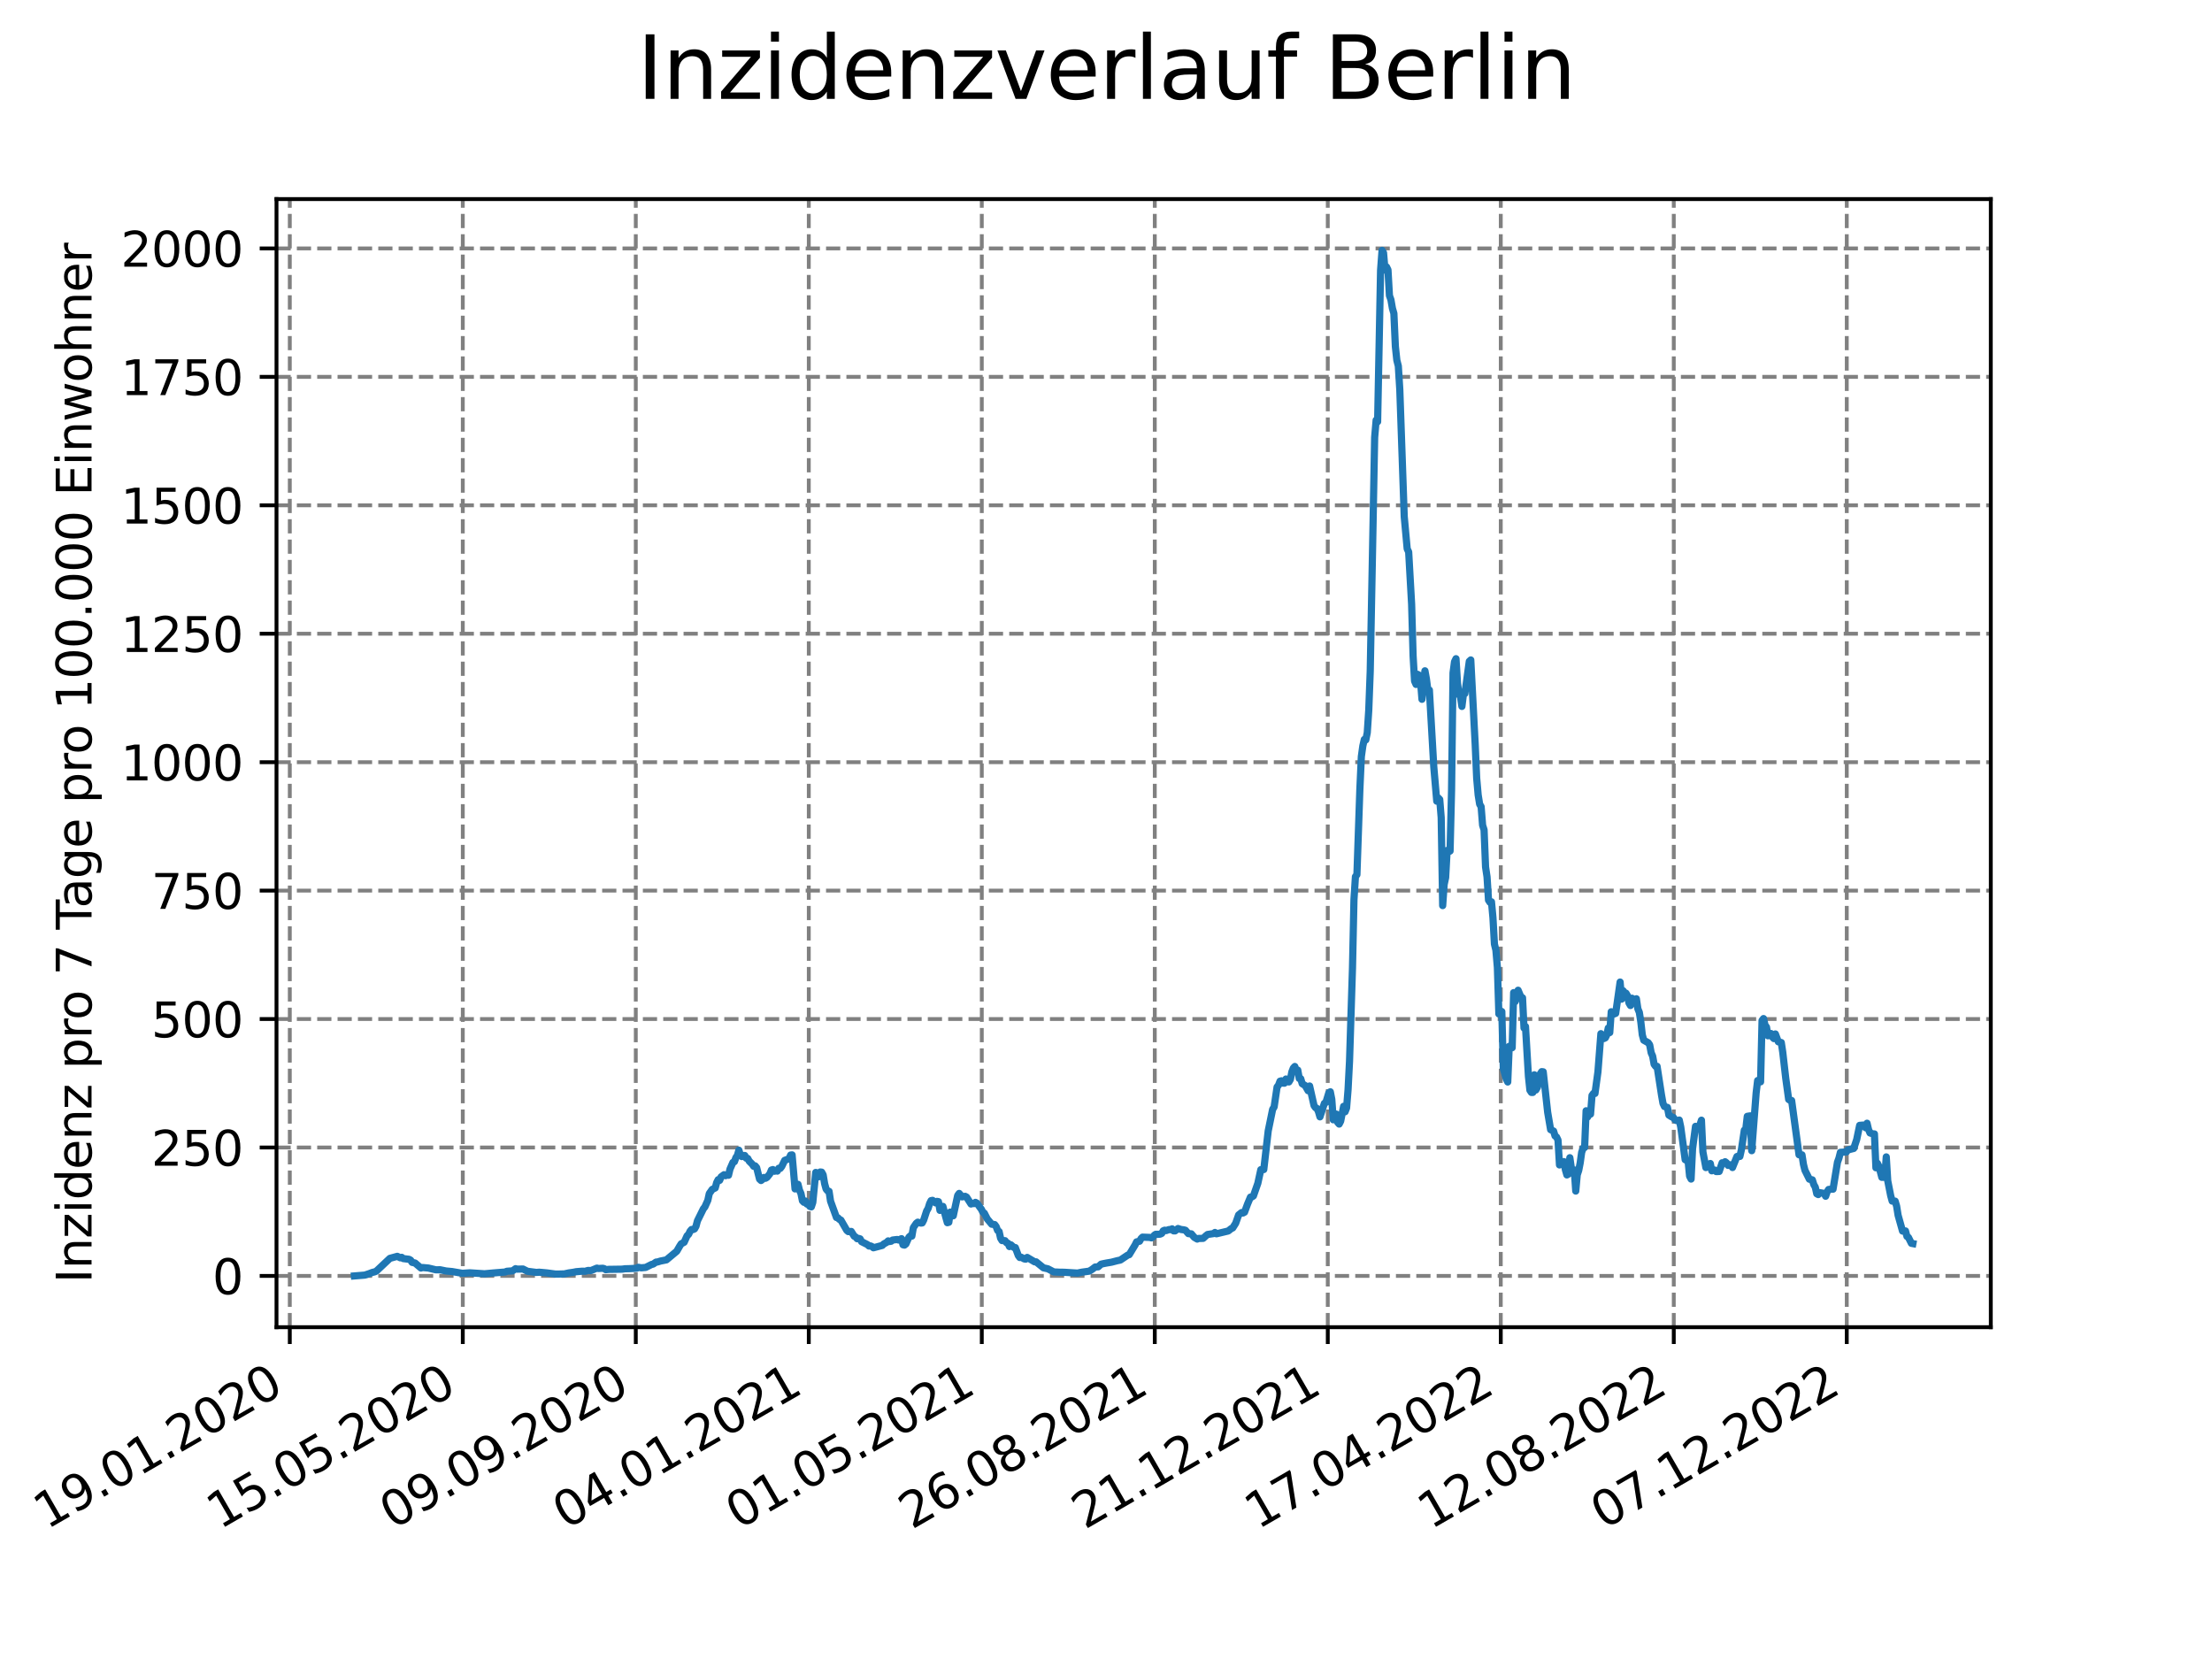 <?xml version="1.0" encoding="utf-8" standalone="no"?>
<!DOCTYPE svg PUBLIC "-//W3C//DTD SVG 1.1//EN"
  "http://www.w3.org/Graphics/SVG/1.1/DTD/svg11.dtd">
<svg xmlns:xlink="http://www.w3.org/1999/xlink" width="460.8pt" height="345.6pt" viewBox="0 0 460.8 345.6" xmlns="http://www.w3.org/2000/svg" version="1.1">
 <defs>
  <style type="text/css">*{stroke-linejoin: round; stroke-linecap: butt}</style>
 </defs>
 <g id="figure_1">
  <g id="patch_1">
   <path d="M 0 345.6 
L 460.8 345.6 
L 460.8 0 
L 0 0 
z
" style="fill: #ffffff"/>
  </g>
  <g id="axes_1">
   <g id="patch_2">
    <path d="M 57.6 276.48 
L 414.72 276.48 
L 414.72 41.472 
L 57.6 41.472 
z
" style="fill: #ffffff"/>
   </g>
   <g id="matplotlib.axis_1">
    <g id="xtick_1">
     <g id="line2d_1">
      <path d="M 60.37 276.48 
L 60.37 41.472 
" clip-path="url(#p7f31a49fbe)" style="fill: none; stroke-dasharray: 2.96,1.28; stroke-dashoffset: 0; stroke: #808080; stroke-width: 0.8"/>
     </g>
     <g id="line2d_2">
      <defs>
       <path id="m9bd305fd0f" d="M 0 0 
L 0 3.5 
" style="stroke: #000000; stroke-width: 0.8"/>
      </defs>
      <g>
       <use xlink:href="#m9bd305fd0f" x="60.37" y="276.48" style="stroke: #000000; stroke-width: 0.8"/>
      </g>
     </g>
     <g id="text_1">
      <!-- 19.01.2020 -->
      <g transform="translate(9.744 318.689) rotate(-30) scale(0.1 -0.1)">
       <defs>
        <path id="DejaVuSans-31" d="M 794 531 
L 1825 531 
L 1825 4091 
L 703 3866 
L 703 4441 
L 1819 4666 
L 2450 4666 
L 2450 531 
L 3481 531 
L 3481 0 
L 794 0 
L 794 531 
z
" transform="scale(0.016)"/>
        <path id="DejaVuSans-39" d="M 703 97 
L 703 672 
Q 941 559 1184 500 
Q 1428 441 1663 441 
Q 2288 441 2617 861 
Q 2947 1281 2994 2138 
Q 2813 1869 2534 1725 
Q 2256 1581 1919 1581 
Q 1219 1581 811 2004 
Q 403 2428 403 3163 
Q 403 3881 828 4315 
Q 1253 4750 1959 4750 
Q 2769 4750 3195 4129 
Q 3622 3509 3622 2328 
Q 3622 1225 3098 567 
Q 2575 -91 1691 -91 
Q 1453 -91 1209 -44 
Q 966 3 703 97 
z
M 1959 2075 
Q 2384 2075 2632 2365 
Q 2881 2656 2881 3163 
Q 2881 3666 2632 3958 
Q 2384 4250 1959 4250 
Q 1534 4250 1286 3958 
Q 1038 3666 1038 3163 
Q 1038 2656 1286 2365 
Q 1534 2075 1959 2075 
z
" transform="scale(0.016)"/>
        <path id="DejaVuSans-2e" d="M 684 794 
L 1344 794 
L 1344 0 
L 684 0 
L 684 794 
z
" transform="scale(0.016)"/>
        <path id="DejaVuSans-30" d="M 2034 4250 
Q 1547 4250 1301 3770 
Q 1056 3291 1056 2328 
Q 1056 1369 1301 889 
Q 1547 409 2034 409 
Q 2525 409 2770 889 
Q 3016 1369 3016 2328 
Q 3016 3291 2770 3770 
Q 2525 4250 2034 4250 
z
M 2034 4750 
Q 2819 4750 3233 4129 
Q 3647 3509 3647 2328 
Q 3647 1150 3233 529 
Q 2819 -91 2034 -91 
Q 1250 -91 836 529 
Q 422 1150 422 2328 
Q 422 3509 836 4129 
Q 1250 4750 2034 4750 
z
" transform="scale(0.016)"/>
        <path id="DejaVuSans-32" d="M 1228 531 
L 3431 531 
L 3431 0 
L 469 0 
L 469 531 
Q 828 903 1448 1529 
Q 2069 2156 2228 2338 
Q 2531 2678 2651 2914 
Q 2772 3150 2772 3378 
Q 2772 3750 2511 3984 
Q 2250 4219 1831 4219 
Q 1534 4219 1204 4116 
Q 875 4013 500 3803 
L 500 4441 
Q 881 4594 1212 4672 
Q 1544 4750 1819 4750 
Q 2544 4750 2975 4387 
Q 3406 4025 3406 3419 
Q 3406 3131 3298 2873 
Q 3191 2616 2906 2266 
Q 2828 2175 2409 1742 
Q 1991 1309 1228 531 
z
" transform="scale(0.016)"/>
       </defs>
       <use xlink:href="#DejaVuSans-31"/>
       <use xlink:href="#DejaVuSans-39" x="63.623"/>
       <use xlink:href="#DejaVuSans-2e" x="127.246"/>
       <use xlink:href="#DejaVuSans-30" x="159.033"/>
       <use xlink:href="#DejaVuSans-31" x="222.656"/>
       <use xlink:href="#DejaVuSans-2e" x="286.279"/>
       <use xlink:href="#DejaVuSans-32" x="318.066"/>
       <use xlink:href="#DejaVuSans-30" x="381.689"/>
       <use xlink:href="#DejaVuSans-32" x="445.312"/>
       <use xlink:href="#DejaVuSans-30" x="508.936"/>
      </g>
     </g>
    </g>
    <g id="xtick_2">
     <g id="line2d_3">
      <path d="M 96.408 276.48 
L 96.408 41.472 
" clip-path="url(#p7f31a49fbe)" style="fill: none; stroke-dasharray: 2.96,1.28; stroke-dashoffset: 0; stroke: #808080; stroke-width: 0.8"/>
     </g>
     <g id="line2d_4">
      <g>
       <use xlink:href="#m9bd305fd0f" x="96.408" y="276.48" style="stroke: #000000; stroke-width: 0.8"/>
      </g>
     </g>
     <g id="text_2">
      <!-- 15.05.2020 -->
      <g transform="translate(45.783 318.689) rotate(-30) scale(0.1 -0.1)">
       <defs>
        <path id="DejaVuSans-35" d="M 691 4666 
L 3169 4666 
L 3169 4134 
L 1269 4134 
L 1269 2991 
Q 1406 3038 1543 3061 
Q 1681 3084 1819 3084 
Q 2600 3084 3056 2656 
Q 3513 2228 3513 1497 
Q 3513 744 3044 326 
Q 2575 -91 1722 -91 
Q 1428 -91 1123 -41 
Q 819 9 494 109 
L 494 744 
Q 775 591 1075 516 
Q 1375 441 1709 441 
Q 2250 441 2565 725 
Q 2881 1009 2881 1497 
Q 2881 1984 2565 2268 
Q 2250 2553 1709 2553 
Q 1456 2553 1204 2497 
Q 953 2441 691 2322 
L 691 4666 
z
" transform="scale(0.016)"/>
       </defs>
       <use xlink:href="#DejaVuSans-31"/>
       <use xlink:href="#DejaVuSans-35" x="63.623"/>
       <use xlink:href="#DejaVuSans-2e" x="127.246"/>
       <use xlink:href="#DejaVuSans-30" x="159.033"/>
       <use xlink:href="#DejaVuSans-35" x="222.656"/>
       <use xlink:href="#DejaVuSans-2e" x="286.279"/>
       <use xlink:href="#DejaVuSans-32" x="318.066"/>
       <use xlink:href="#DejaVuSans-30" x="381.689"/>
       <use xlink:href="#DejaVuSans-32" x="445.312"/>
       <use xlink:href="#DejaVuSans-30" x="508.936"/>
      </g>
     </g>
    </g>
    <g id="xtick_3">
     <g id="line2d_5">
      <path d="M 132.447 276.48 
L 132.447 41.472 
" clip-path="url(#p7f31a49fbe)" style="fill: none; stroke-dasharray: 2.96,1.28; stroke-dashoffset: 0; stroke: #808080; stroke-width: 0.8"/>
     </g>
     <g id="line2d_6">
      <g>
       <use xlink:href="#m9bd305fd0f" x="132.447" y="276.48" style="stroke: #000000; stroke-width: 0.8"/>
      </g>
     </g>
     <g id="text_3">
      <!-- 09.09.2020 -->
      <g transform="translate(81.821 318.689) rotate(-30) scale(0.1 -0.1)">
       <use xlink:href="#DejaVuSans-30"/>
       <use xlink:href="#DejaVuSans-39" x="63.623"/>
       <use xlink:href="#DejaVuSans-2e" x="127.246"/>
       <use xlink:href="#DejaVuSans-30" x="159.033"/>
       <use xlink:href="#DejaVuSans-39" x="222.656"/>
       <use xlink:href="#DejaVuSans-2e" x="286.279"/>
       <use xlink:href="#DejaVuSans-32" x="318.066"/>
       <use xlink:href="#DejaVuSans-30" x="381.689"/>
       <use xlink:href="#DejaVuSans-32" x="445.312"/>
       <use xlink:href="#DejaVuSans-30" x="508.936"/>
      </g>
     </g>
    </g>
    <g id="xtick_4">
     <g id="line2d_7">
      <path d="M 168.485 276.48 
L 168.485 41.472 
" clip-path="url(#p7f31a49fbe)" style="fill: none; stroke-dasharray: 2.96,1.28; stroke-dashoffset: 0; stroke: #808080; stroke-width: 0.8"/>
     </g>
     <g id="line2d_8">
      <g>
       <use xlink:href="#m9bd305fd0f" x="168.485" y="276.48" style="stroke: #000000; stroke-width: 0.8"/>
      </g>
     </g>
     <g id="text_4">
      <!-- 04.01.2021 -->
      <g transform="translate(117.86 318.689) rotate(-30) scale(0.1 -0.1)">
       <defs>
        <path id="DejaVuSans-34" d="M 2419 4116 
L 825 1625 
L 2419 1625 
L 2419 4116 
z
M 2253 4666 
L 3047 4666 
L 3047 1625 
L 3713 1625 
L 3713 1100 
L 3047 1100 
L 3047 0 
L 2419 0 
L 2419 1100 
L 313 1100 
L 313 1709 
L 2253 4666 
z
" transform="scale(0.016)"/>
       </defs>
       <use xlink:href="#DejaVuSans-30"/>
       <use xlink:href="#DejaVuSans-34" x="63.623"/>
       <use xlink:href="#DejaVuSans-2e" x="127.246"/>
       <use xlink:href="#DejaVuSans-30" x="159.033"/>
       <use xlink:href="#DejaVuSans-31" x="222.656"/>
       <use xlink:href="#DejaVuSans-2e" x="286.279"/>
       <use xlink:href="#DejaVuSans-32" x="318.066"/>
       <use xlink:href="#DejaVuSans-30" x="381.689"/>
       <use xlink:href="#DejaVuSans-32" x="445.312"/>
       <use xlink:href="#DejaVuSans-31" x="508.936"/>
      </g>
     </g>
    </g>
    <g id="xtick_5">
     <g id="line2d_9">
      <path d="M 204.524 276.48 
L 204.524 41.472 
" clip-path="url(#p7f31a49fbe)" style="fill: none; stroke-dasharray: 2.96,1.28; stroke-dashoffset: 0; stroke: #808080; stroke-width: 0.8"/>
     </g>
     <g id="line2d_10">
      <g>
       <use xlink:href="#m9bd305fd0f" x="204.524" y="276.48" style="stroke: #000000; stroke-width: 0.8"/>
      </g>
     </g>
     <g id="text_5">
      <!-- 01.05.2021 -->
      <g transform="translate(153.898 318.689) rotate(-30) scale(0.1 -0.1)">
       <use xlink:href="#DejaVuSans-30"/>
       <use xlink:href="#DejaVuSans-31" x="63.623"/>
       <use xlink:href="#DejaVuSans-2e" x="127.246"/>
       <use xlink:href="#DejaVuSans-30" x="159.033"/>
       <use xlink:href="#DejaVuSans-35" x="222.656"/>
       <use xlink:href="#DejaVuSans-2e" x="286.279"/>
       <use xlink:href="#DejaVuSans-32" x="318.066"/>
       <use xlink:href="#DejaVuSans-30" x="381.689"/>
       <use xlink:href="#DejaVuSans-32" x="445.312"/>
       <use xlink:href="#DejaVuSans-31" x="508.936"/>
      </g>
     </g>
    </g>
    <g id="xtick_6">
     <g id="line2d_11">
      <path d="M 240.562 276.48 
L 240.562 41.472 
" clip-path="url(#p7f31a49fbe)" style="fill: none; stroke-dasharray: 2.96,1.28; stroke-dashoffset: 0; stroke: #808080; stroke-width: 0.8"/>
     </g>
     <g id="line2d_12">
      <g>
       <use xlink:href="#m9bd305fd0f" x="240.562" y="276.48" style="stroke: #000000; stroke-width: 0.8"/>
      </g>
     </g>
     <g id="text_6">
      <!-- 26.08.2021 -->
      <g transform="translate(189.937 318.689) rotate(-30) scale(0.1 -0.1)">
       <defs>
        <path id="DejaVuSans-36" d="M 2113 2584 
Q 1688 2584 1439 2293 
Q 1191 2003 1191 1497 
Q 1191 994 1439 701 
Q 1688 409 2113 409 
Q 2538 409 2786 701 
Q 3034 994 3034 1497 
Q 3034 2003 2786 2293 
Q 2538 2584 2113 2584 
z
M 3366 4563 
L 3366 3988 
Q 3128 4100 2886 4159 
Q 2644 4219 2406 4219 
Q 1781 4219 1451 3797 
Q 1122 3375 1075 2522 
Q 1259 2794 1537 2939 
Q 1816 3084 2150 3084 
Q 2853 3084 3261 2657 
Q 3669 2231 3669 1497 
Q 3669 778 3244 343 
Q 2819 -91 2113 -91 
Q 1303 -91 875 529 
Q 447 1150 447 2328 
Q 447 3434 972 4092 
Q 1497 4750 2381 4750 
Q 2619 4750 2861 4703 
Q 3103 4656 3366 4563 
z
" transform="scale(0.016)"/>
        <path id="DejaVuSans-38" d="M 2034 2216 
Q 1584 2216 1326 1975 
Q 1069 1734 1069 1313 
Q 1069 891 1326 650 
Q 1584 409 2034 409 
Q 2484 409 2743 651 
Q 3003 894 3003 1313 
Q 3003 1734 2745 1975 
Q 2488 2216 2034 2216 
z
M 1403 2484 
Q 997 2584 770 2862 
Q 544 3141 544 3541 
Q 544 4100 942 4425 
Q 1341 4750 2034 4750 
Q 2731 4750 3128 4425 
Q 3525 4100 3525 3541 
Q 3525 3141 3298 2862 
Q 3072 2584 2669 2484 
Q 3125 2378 3379 2068 
Q 3634 1759 3634 1313 
Q 3634 634 3220 271 
Q 2806 -91 2034 -91 
Q 1263 -91 848 271 
Q 434 634 434 1313 
Q 434 1759 690 2068 
Q 947 2378 1403 2484 
z
M 1172 3481 
Q 1172 3119 1398 2916 
Q 1625 2713 2034 2713 
Q 2441 2713 2670 2916 
Q 2900 3119 2900 3481 
Q 2900 3844 2670 4047 
Q 2441 4250 2034 4250 
Q 1625 4250 1398 4047 
Q 1172 3844 1172 3481 
z
" transform="scale(0.016)"/>
       </defs>
       <use xlink:href="#DejaVuSans-32"/>
       <use xlink:href="#DejaVuSans-36" x="63.623"/>
       <use xlink:href="#DejaVuSans-2e" x="127.246"/>
       <use xlink:href="#DejaVuSans-30" x="159.033"/>
       <use xlink:href="#DejaVuSans-38" x="222.656"/>
       <use xlink:href="#DejaVuSans-2e" x="286.279"/>
       <use xlink:href="#DejaVuSans-32" x="318.066"/>
       <use xlink:href="#DejaVuSans-30" x="381.689"/>
       <use xlink:href="#DejaVuSans-32" x="445.312"/>
       <use xlink:href="#DejaVuSans-31" x="508.936"/>
      </g>
     </g>
    </g>
    <g id="xtick_7">
     <g id="line2d_13">
      <path d="M 276.601 276.48 
L 276.601 41.472 
" clip-path="url(#p7f31a49fbe)" style="fill: none; stroke-dasharray: 2.96,1.28; stroke-dashoffset: 0; stroke: #808080; stroke-width: 0.8"/>
     </g>
     <g id="line2d_14">
      <g>
       <use xlink:href="#m9bd305fd0f" x="276.601" y="276.48" style="stroke: #000000; stroke-width: 0.8"/>
      </g>
     </g>
     <g id="text_7">
      <!-- 21.12.2021 -->
      <g transform="translate(225.975 318.689) rotate(-30) scale(0.1 -0.1)">
       <use xlink:href="#DejaVuSans-32"/>
       <use xlink:href="#DejaVuSans-31" x="63.623"/>
       <use xlink:href="#DejaVuSans-2e" x="127.246"/>
       <use xlink:href="#DejaVuSans-31" x="159.033"/>
       <use xlink:href="#DejaVuSans-32" x="222.656"/>
       <use xlink:href="#DejaVuSans-2e" x="286.279"/>
       <use xlink:href="#DejaVuSans-32" x="318.066"/>
       <use xlink:href="#DejaVuSans-30" x="381.689"/>
       <use xlink:href="#DejaVuSans-32" x="445.312"/>
       <use xlink:href="#DejaVuSans-31" x="508.936"/>
      </g>
     </g>
    </g>
    <g id="xtick_8">
     <g id="line2d_15">
      <path d="M 312.639 276.48 
L 312.639 41.472 
" clip-path="url(#p7f31a49fbe)" style="fill: none; stroke-dasharray: 2.96,1.28; stroke-dashoffset: 0; stroke: #808080; stroke-width: 0.8"/>
     </g>
     <g id="line2d_16">
      <g>
       <use xlink:href="#m9bd305fd0f" x="312.639" y="276.48" style="stroke: #000000; stroke-width: 0.8"/>
      </g>
     </g>
     <g id="text_8">
      <!-- 17.04.2022 -->
      <g transform="translate(262.014 318.689) rotate(-30) scale(0.1 -0.1)">
       <defs>
        <path id="DejaVuSans-37" d="M 525 4666 
L 3525 4666 
L 3525 4397 
L 1831 0 
L 1172 0 
L 2766 4134 
L 525 4134 
L 525 4666 
z
" transform="scale(0.016)"/>
       </defs>
       <use xlink:href="#DejaVuSans-31"/>
       <use xlink:href="#DejaVuSans-37" x="63.623"/>
       <use xlink:href="#DejaVuSans-2e" x="127.246"/>
       <use xlink:href="#DejaVuSans-30" x="159.033"/>
       <use xlink:href="#DejaVuSans-34" x="222.656"/>
       <use xlink:href="#DejaVuSans-2e" x="286.279"/>
       <use xlink:href="#DejaVuSans-32" x="318.066"/>
       <use xlink:href="#DejaVuSans-30" x="381.689"/>
       <use xlink:href="#DejaVuSans-32" x="445.312"/>
       <use xlink:href="#DejaVuSans-32" x="508.936"/>
      </g>
     </g>
    </g>
    <g id="xtick_9">
     <g id="line2d_17">
      <path d="M 348.678 276.48 
L 348.678 41.472 
" clip-path="url(#p7f31a49fbe)" style="fill: none; stroke-dasharray: 2.96,1.28; stroke-dashoffset: 0; stroke: #808080; stroke-width: 0.8"/>
     </g>
     <g id="line2d_18">
      <g>
       <use xlink:href="#m9bd305fd0f" x="348.678" y="276.48" style="stroke: #000000; stroke-width: 0.8"/>
      </g>
     </g>
     <g id="text_9">
      <!-- 12.08.2022 -->
      <g transform="translate(298.052 318.689) rotate(-30) scale(0.1 -0.1)">
       <use xlink:href="#DejaVuSans-31"/>
       <use xlink:href="#DejaVuSans-32" x="63.623"/>
       <use xlink:href="#DejaVuSans-2e" x="127.246"/>
       <use xlink:href="#DejaVuSans-30" x="159.033"/>
       <use xlink:href="#DejaVuSans-38" x="222.656"/>
       <use xlink:href="#DejaVuSans-2e" x="286.279"/>
       <use xlink:href="#DejaVuSans-32" x="318.066"/>
       <use xlink:href="#DejaVuSans-30" x="381.689"/>
       <use xlink:href="#DejaVuSans-32" x="445.312"/>
       <use xlink:href="#DejaVuSans-32" x="508.936"/>
      </g>
     </g>
    </g>
    <g id="xtick_10">
     <g id="line2d_19">
      <path d="M 384.716 276.48 
L 384.716 41.472 
" clip-path="url(#p7f31a49fbe)" style="fill: none; stroke-dasharray: 2.96,1.28; stroke-dashoffset: 0; stroke: #808080; stroke-width: 0.8"/>
     </g>
     <g id="line2d_20">
      <g>
       <use xlink:href="#m9bd305fd0f" x="384.716" y="276.48" style="stroke: #000000; stroke-width: 0.8"/>
      </g>
     </g>
     <g id="text_10">
      <!-- 07.12.2022 -->
      <g transform="translate(334.091 318.689) rotate(-30) scale(0.1 -0.1)">
       <use xlink:href="#DejaVuSans-30"/>
       <use xlink:href="#DejaVuSans-37" x="63.623"/>
       <use xlink:href="#DejaVuSans-2e" x="127.246"/>
       <use xlink:href="#DejaVuSans-31" x="159.033"/>
       <use xlink:href="#DejaVuSans-32" x="222.656"/>
       <use xlink:href="#DejaVuSans-2e" x="286.279"/>
       <use xlink:href="#DejaVuSans-32" x="318.066"/>
       <use xlink:href="#DejaVuSans-30" x="381.689"/>
       <use xlink:href="#DejaVuSans-32" x="445.312"/>
       <use xlink:href="#DejaVuSans-32" x="508.936"/>
      </g>
     </g>
    </g>
   </g>
   <g id="matplotlib.axis_2">
    <g id="ytick_1">
     <g id="line2d_21">
      <path d="M 57.6 265.798 
L 414.72 265.798 
" clip-path="url(#p7f31a49fbe)" style="fill: none; stroke-dasharray: 2.96,1.28; stroke-dashoffset: 0; stroke: #808080; stroke-width: 0.8"/>
     </g>
     <g id="line2d_22">
      <defs>
       <path id="m43c8a1f59a" d="M 0 0 
L -3.5 0 
" style="stroke: #000000; stroke-width: 0.8"/>
      </defs>
      <g>
       <use xlink:href="#m43c8a1f59a" x="57.6" y="265.798" style="stroke: #000000; stroke-width: 0.8"/>
      </g>
     </g>
     <g id="text_11">
      <!-- 0 -->
      <g transform="translate(44.237 269.597) scale(0.1 -0.1)">
       <use xlink:href="#DejaVuSans-30"/>
      </g>
     </g>
    </g>
    <g id="ytick_2">
     <g id="line2d_23">
      <path d="M 57.6 239.042 
L 414.72 239.042 
" clip-path="url(#p7f31a49fbe)" style="fill: none; stroke-dasharray: 2.96,1.28; stroke-dashoffset: 0; stroke: #808080; stroke-width: 0.8"/>
     </g>
     <g id="line2d_24">
      <g>
       <use xlink:href="#m43c8a1f59a" x="57.6" y="239.042" style="stroke: #000000; stroke-width: 0.8"/>
      </g>
     </g>
     <g id="text_12">
      <!-- 250 -->
      <g transform="translate(31.512 242.841) scale(0.1 -0.1)">
       <use xlink:href="#DejaVuSans-32"/>
       <use xlink:href="#DejaVuSans-35" x="63.623"/>
       <use xlink:href="#DejaVuSans-30" x="127.246"/>
      </g>
     </g>
    </g>
    <g id="ytick_3">
     <g id="line2d_25">
      <path d="M 57.6 212.286 
L 414.72 212.286 
" clip-path="url(#p7f31a49fbe)" style="fill: none; stroke-dasharray: 2.96,1.28; stroke-dashoffset: 0; stroke: #808080; stroke-width: 0.8"/>
     </g>
     <g id="line2d_26">
      <g>
       <use xlink:href="#m43c8a1f59a" x="57.6" y="212.286" style="stroke: #000000; stroke-width: 0.8"/>
      </g>
     </g>
     <g id="text_13">
      <!-- 500 -->
      <g transform="translate(31.512 216.086) scale(0.1 -0.1)">
       <use xlink:href="#DejaVuSans-35"/>
       <use xlink:href="#DejaVuSans-30" x="63.623"/>
       <use xlink:href="#DejaVuSans-30" x="127.246"/>
      </g>
     </g>
    </g>
    <g id="ytick_4">
     <g id="line2d_27">
      <path d="M 57.6 185.531 
L 414.72 185.531 
" clip-path="url(#p7f31a49fbe)" style="fill: none; stroke-dasharray: 2.96,1.28; stroke-dashoffset: 0; stroke: #808080; stroke-width: 0.8"/>
     </g>
     <g id="line2d_28">
      <g>
       <use xlink:href="#m43c8a1f59a" x="57.6" y="185.531" style="stroke: #000000; stroke-width: 0.8"/>
      </g>
     </g>
     <g id="text_14">
      <!-- 750 -->
      <g transform="translate(31.512 189.33) scale(0.1 -0.1)">
       <use xlink:href="#DejaVuSans-37"/>
       <use xlink:href="#DejaVuSans-35" x="63.623"/>
       <use xlink:href="#DejaVuSans-30" x="127.246"/>
      </g>
     </g>
    </g>
    <g id="ytick_5">
     <g id="line2d_29">
      <path d="M 57.6 158.775 
L 414.72 158.775 
" clip-path="url(#p7f31a49fbe)" style="fill: none; stroke-dasharray: 2.96,1.28; stroke-dashoffset: 0; stroke: #808080; stroke-width: 0.8"/>
     </g>
     <g id="line2d_30">
      <g>
       <use xlink:href="#m43c8a1f59a" x="57.6" y="158.775" style="stroke: #000000; stroke-width: 0.8"/>
      </g>
     </g>
     <g id="text_15">
      <!-- 1000 -->
      <g transform="translate(25.15 162.574) scale(0.1 -0.1)">
       <use xlink:href="#DejaVuSans-31"/>
       <use xlink:href="#DejaVuSans-30" x="63.623"/>
       <use xlink:href="#DejaVuSans-30" x="127.246"/>
       <use xlink:href="#DejaVuSans-30" x="190.869"/>
      </g>
     </g>
    </g>
    <g id="ytick_6">
     <g id="line2d_31">
      <path d="M 57.6 132.019 
L 414.72 132.019 
" clip-path="url(#p7f31a49fbe)" style="fill: none; stroke-dasharray: 2.96,1.28; stroke-dashoffset: 0; stroke: #808080; stroke-width: 0.8"/>
     </g>
     <g id="line2d_32">
      <g>
       <use xlink:href="#m43c8a1f59a" x="57.6" y="132.019" style="stroke: #000000; stroke-width: 0.8"/>
      </g>
     </g>
     <g id="text_16">
      <!-- 1250 -->
      <g transform="translate(25.15 135.819) scale(0.1 -0.1)">
       <use xlink:href="#DejaVuSans-31"/>
       <use xlink:href="#DejaVuSans-32" x="63.623"/>
       <use xlink:href="#DejaVuSans-35" x="127.246"/>
       <use xlink:href="#DejaVuSans-30" x="190.869"/>
      </g>
     </g>
    </g>
    <g id="ytick_7">
     <g id="line2d_33">
      <path d="M 57.6 105.264 
L 414.72 105.264 
" clip-path="url(#p7f31a49fbe)" style="fill: none; stroke-dasharray: 2.96,1.28; stroke-dashoffset: 0; stroke: #808080; stroke-width: 0.8"/>
     </g>
     <g id="line2d_34">
      <g>
       <use xlink:href="#m43c8a1f59a" x="57.6" y="105.264" style="stroke: #000000; stroke-width: 0.8"/>
      </g>
     </g>
     <g id="text_17">
      <!-- 1500 -->
      <g transform="translate(25.15 109.063) scale(0.1 -0.1)">
       <use xlink:href="#DejaVuSans-31"/>
       <use xlink:href="#DejaVuSans-35" x="63.623"/>
       <use xlink:href="#DejaVuSans-30" x="127.246"/>
       <use xlink:href="#DejaVuSans-30" x="190.869"/>
      </g>
     </g>
    </g>
    <g id="ytick_8">
     <g id="line2d_35">
      <path d="M 57.6 78.508 
L 414.72 78.508 
" clip-path="url(#p7f31a49fbe)" style="fill: none; stroke-dasharray: 2.96,1.28; stroke-dashoffset: 0; stroke: #808080; stroke-width: 0.8"/>
     </g>
     <g id="line2d_36">
      <g>
       <use xlink:href="#m43c8a1f59a" x="57.6" y="78.508" style="stroke: #000000; stroke-width: 0.8"/>
      </g>
     </g>
     <g id="text_18">
      <!-- 1750 -->
      <g transform="translate(25.15 82.307) scale(0.1 -0.1)">
       <use xlink:href="#DejaVuSans-31"/>
       <use xlink:href="#DejaVuSans-37" x="63.623"/>
       <use xlink:href="#DejaVuSans-35" x="127.246"/>
       <use xlink:href="#DejaVuSans-30" x="190.869"/>
      </g>
     </g>
    </g>
    <g id="ytick_9">
     <g id="line2d_37">
      <path d="M 57.6 51.752 
L 414.72 51.752 
" clip-path="url(#p7f31a49fbe)" style="fill: none; stroke-dasharray: 2.96,1.28; stroke-dashoffset: 0; stroke: #808080; stroke-width: 0.8"/>
     </g>
     <g id="line2d_38">
      <g>
       <use xlink:href="#m43c8a1f59a" x="57.6" y="51.752" style="stroke: #000000; stroke-width: 0.8"/>
      </g>
     </g>
     <g id="text_19">
      <!-- 2000 -->
      <g transform="translate(25.15 55.551) scale(0.1 -0.1)">
       <use xlink:href="#DejaVuSans-32"/>
       <use xlink:href="#DejaVuSans-30" x="63.623"/>
       <use xlink:href="#DejaVuSans-30" x="127.246"/>
       <use xlink:href="#DejaVuSans-30" x="190.869"/>
      </g>
     </g>
    </g>
    <g id="text_20">
     <!-- Inzidenz pro 7 Tage pro 100.000 Einwohner -->
     <g transform="translate(19.07 267.301) rotate(-90) scale(0.1 -0.1)">
      <defs>
       <path id="DejaVuSans-49" d="M 628 4666 
L 1259 4666 
L 1259 0 
L 628 0 
L 628 4666 
z
" transform="scale(0.016)"/>
       <path id="DejaVuSans-6e" d="M 3513 2113 
L 3513 0 
L 2938 0 
L 2938 2094 
Q 2938 2591 2744 2837 
Q 2550 3084 2163 3084 
Q 1697 3084 1428 2787 
Q 1159 2491 1159 1978 
L 1159 0 
L 581 0 
L 581 3500 
L 1159 3500 
L 1159 2956 
Q 1366 3272 1645 3428 
Q 1925 3584 2291 3584 
Q 2894 3584 3203 3211 
Q 3513 2838 3513 2113 
z
" transform="scale(0.016)"/>
       <path id="DejaVuSans-7a" d="M 353 3500 
L 3084 3500 
L 3084 2975 
L 922 459 
L 3084 459 
L 3084 0 
L 275 0 
L 275 525 
L 2438 3041 
L 353 3041 
L 353 3500 
z
" transform="scale(0.016)"/>
       <path id="DejaVuSans-69" d="M 603 3500 
L 1178 3500 
L 1178 0 
L 603 0 
L 603 3500 
z
M 603 4863 
L 1178 4863 
L 1178 4134 
L 603 4134 
L 603 4863 
z
" transform="scale(0.016)"/>
       <path id="DejaVuSans-64" d="M 2906 2969 
L 2906 4863 
L 3481 4863 
L 3481 0 
L 2906 0 
L 2906 525 
Q 2725 213 2448 61 
Q 2172 -91 1784 -91 
Q 1150 -91 751 415 
Q 353 922 353 1747 
Q 353 2572 751 3078 
Q 1150 3584 1784 3584 
Q 2172 3584 2448 3432 
Q 2725 3281 2906 2969 
z
M 947 1747 
Q 947 1113 1208 752 
Q 1469 391 1925 391 
Q 2381 391 2643 752 
Q 2906 1113 2906 1747 
Q 2906 2381 2643 2742 
Q 2381 3103 1925 3103 
Q 1469 3103 1208 2742 
Q 947 2381 947 1747 
z
" transform="scale(0.016)"/>
       <path id="DejaVuSans-65" d="M 3597 1894 
L 3597 1613 
L 953 1613 
Q 991 1019 1311 708 
Q 1631 397 2203 397 
Q 2534 397 2845 478 
Q 3156 559 3463 722 
L 3463 178 
Q 3153 47 2828 -22 
Q 2503 -91 2169 -91 
Q 1331 -91 842 396 
Q 353 884 353 1716 
Q 353 2575 817 3079 
Q 1281 3584 2069 3584 
Q 2775 3584 3186 3129 
Q 3597 2675 3597 1894 
z
M 3022 2063 
Q 3016 2534 2758 2815 
Q 2500 3097 2075 3097 
Q 1594 3097 1305 2825 
Q 1016 2553 972 2059 
L 3022 2063 
z
" transform="scale(0.016)"/>
       <path id="DejaVuSans-20" transform="scale(0.016)"/>
       <path id="DejaVuSans-70" d="M 1159 525 
L 1159 -1331 
L 581 -1331 
L 581 3500 
L 1159 3500 
L 1159 2969 
Q 1341 3281 1617 3432 
Q 1894 3584 2278 3584 
Q 2916 3584 3314 3078 
Q 3713 2572 3713 1747 
Q 3713 922 3314 415 
Q 2916 -91 2278 -91 
Q 1894 -91 1617 61 
Q 1341 213 1159 525 
z
M 3116 1747 
Q 3116 2381 2855 2742 
Q 2594 3103 2138 3103 
Q 1681 3103 1420 2742 
Q 1159 2381 1159 1747 
Q 1159 1113 1420 752 
Q 1681 391 2138 391 
Q 2594 391 2855 752 
Q 3116 1113 3116 1747 
z
" transform="scale(0.016)"/>
       <path id="DejaVuSans-72" d="M 2631 2963 
Q 2534 3019 2420 3045 
Q 2306 3072 2169 3072 
Q 1681 3072 1420 2755 
Q 1159 2438 1159 1844 
L 1159 0 
L 581 0 
L 581 3500 
L 1159 3500 
L 1159 2956 
Q 1341 3275 1631 3429 
Q 1922 3584 2338 3584 
Q 2397 3584 2469 3576 
Q 2541 3569 2628 3553 
L 2631 2963 
z
" transform="scale(0.016)"/>
       <path id="DejaVuSans-6f" d="M 1959 3097 
Q 1497 3097 1228 2736 
Q 959 2375 959 1747 
Q 959 1119 1226 758 
Q 1494 397 1959 397 
Q 2419 397 2687 759 
Q 2956 1122 2956 1747 
Q 2956 2369 2687 2733 
Q 2419 3097 1959 3097 
z
M 1959 3584 
Q 2709 3584 3137 3096 
Q 3566 2609 3566 1747 
Q 3566 888 3137 398 
Q 2709 -91 1959 -91 
Q 1206 -91 779 398 
Q 353 888 353 1747 
Q 353 2609 779 3096 
Q 1206 3584 1959 3584 
z
" transform="scale(0.016)"/>
       <path id="DejaVuSans-54" d="M -19 4666 
L 3928 4666 
L 3928 4134 
L 2272 4134 
L 2272 0 
L 1638 0 
L 1638 4134 
L -19 4134 
L -19 4666 
z
" transform="scale(0.016)"/>
       <path id="DejaVuSans-61" d="M 2194 1759 
Q 1497 1759 1228 1600 
Q 959 1441 959 1056 
Q 959 750 1161 570 
Q 1363 391 1709 391 
Q 2188 391 2477 730 
Q 2766 1069 2766 1631 
L 2766 1759 
L 2194 1759 
z
M 3341 1997 
L 3341 0 
L 2766 0 
L 2766 531 
Q 2569 213 2275 61 
Q 1981 -91 1556 -91 
Q 1019 -91 701 211 
Q 384 513 384 1019 
Q 384 1609 779 1909 
Q 1175 2209 1959 2209 
L 2766 2209 
L 2766 2266 
Q 2766 2663 2505 2880 
Q 2244 3097 1772 3097 
Q 1472 3097 1187 3025 
Q 903 2953 641 2809 
L 641 3341 
Q 956 3463 1253 3523 
Q 1550 3584 1831 3584 
Q 2591 3584 2966 3190 
Q 3341 2797 3341 1997 
z
" transform="scale(0.016)"/>
       <path id="DejaVuSans-67" d="M 2906 1791 
Q 2906 2416 2648 2759 
Q 2391 3103 1925 3103 
Q 1463 3103 1205 2759 
Q 947 2416 947 1791 
Q 947 1169 1205 825 
Q 1463 481 1925 481 
Q 2391 481 2648 825 
Q 2906 1169 2906 1791 
z
M 3481 434 
Q 3481 -459 3084 -895 
Q 2688 -1331 1869 -1331 
Q 1566 -1331 1297 -1286 
Q 1028 -1241 775 -1147 
L 775 -588 
Q 1028 -725 1275 -790 
Q 1522 -856 1778 -856 
Q 2344 -856 2625 -561 
Q 2906 -266 2906 331 
L 2906 616 
Q 2728 306 2450 153 
Q 2172 0 1784 0 
Q 1141 0 747 490 
Q 353 981 353 1791 
Q 353 2603 747 3093 
Q 1141 3584 1784 3584 
Q 2172 3584 2450 3431 
Q 2728 3278 2906 2969 
L 2906 3500 
L 3481 3500 
L 3481 434 
z
" transform="scale(0.016)"/>
       <path id="DejaVuSans-45" d="M 628 4666 
L 3578 4666 
L 3578 4134 
L 1259 4134 
L 1259 2753 
L 3481 2753 
L 3481 2222 
L 1259 2222 
L 1259 531 
L 3634 531 
L 3634 0 
L 628 0 
L 628 4666 
z
" transform="scale(0.016)"/>
       <path id="DejaVuSans-77" d="M 269 3500 
L 844 3500 
L 1563 769 
L 2278 3500 
L 2956 3500 
L 3675 769 
L 4391 3500 
L 4966 3500 
L 4050 0 
L 3372 0 
L 2619 2869 
L 1863 0 
L 1184 0 
L 269 3500 
z
" transform="scale(0.016)"/>
       <path id="DejaVuSans-68" d="M 3513 2113 
L 3513 0 
L 2938 0 
L 2938 2094 
Q 2938 2591 2744 2837 
Q 2550 3084 2163 3084 
Q 1697 3084 1428 2787 
Q 1159 2491 1159 1978 
L 1159 0 
L 581 0 
L 581 4863 
L 1159 4863 
L 1159 2956 
Q 1366 3272 1645 3428 
Q 1925 3584 2291 3584 
Q 2894 3584 3203 3211 
Q 3513 2838 3513 2113 
z
" transform="scale(0.016)"/>
      </defs>
      <use xlink:href="#DejaVuSans-49"/>
      <use xlink:href="#DejaVuSans-6e" x="29.492"/>
      <use xlink:href="#DejaVuSans-7a" x="92.871"/>
      <use xlink:href="#DejaVuSans-69" x="145.361"/>
      <use xlink:href="#DejaVuSans-64" x="173.145"/>
      <use xlink:href="#DejaVuSans-65" x="236.621"/>
      <use xlink:href="#DejaVuSans-6e" x="298.145"/>
      <use xlink:href="#DejaVuSans-7a" x="361.523"/>
      <use xlink:href="#DejaVuSans-20" x="414.014"/>
      <use xlink:href="#DejaVuSans-70" x="445.801"/>
      <use xlink:href="#DejaVuSans-72" x="509.277"/>
      <use xlink:href="#DejaVuSans-6f" x="548.141"/>
      <use xlink:href="#DejaVuSans-20" x="609.322"/>
      <use xlink:href="#DejaVuSans-37" x="641.109"/>
      <use xlink:href="#DejaVuSans-20" x="704.732"/>
      <use xlink:href="#DejaVuSans-54" x="736.52"/>
      <use xlink:href="#DejaVuSans-61" x="781.104"/>
      <use xlink:href="#DejaVuSans-67" x="842.383"/>
      <use xlink:href="#DejaVuSans-65" x="905.859"/>
      <use xlink:href="#DejaVuSans-20" x="967.383"/>
      <use xlink:href="#DejaVuSans-70" x="999.17"/>
      <use xlink:href="#DejaVuSans-72" x="1062.646"/>
      <use xlink:href="#DejaVuSans-6f" x="1101.51"/>
      <use xlink:href="#DejaVuSans-20" x="1162.691"/>
      <use xlink:href="#DejaVuSans-31" x="1194.479"/>
      <use xlink:href="#DejaVuSans-30" x="1258.102"/>
      <use xlink:href="#DejaVuSans-30" x="1321.725"/>
      <use xlink:href="#DejaVuSans-2e" x="1385.348"/>
      <use xlink:href="#DejaVuSans-30" x="1417.135"/>
      <use xlink:href="#DejaVuSans-30" x="1480.758"/>
      <use xlink:href="#DejaVuSans-30" x="1544.381"/>
      <use xlink:href="#DejaVuSans-20" x="1608.004"/>
      <use xlink:href="#DejaVuSans-45" x="1639.791"/>
      <use xlink:href="#DejaVuSans-69" x="1702.975"/>
      <use xlink:href="#DejaVuSans-6e" x="1730.758"/>
      <use xlink:href="#DejaVuSans-77" x="1794.137"/>
      <use xlink:href="#DejaVuSans-6f" x="1875.924"/>
      <use xlink:href="#DejaVuSans-68" x="1937.105"/>
      <use xlink:href="#DejaVuSans-6e" x="2000.484"/>
      <use xlink:href="#DejaVuSans-65" x="2063.863"/>
      <use xlink:href="#DejaVuSans-72" x="2125.387"/>
     </g>
    </g>
   </g>
   <g id="line2d_39">
    <path d="M 73.833 265.798 
L 75.989 265.626 
L 76.913 265.322 
L 77.529 265.083 
L 78.145 264.923 
L 78.453 264.751 
L 81.225 262.138 
L 82.765 261.715 
L 83.381 262.024 
L 83.689 261.925 
L 83.997 262.184 
L 85.23 262.336 
L 85.538 262.517 
L 85.846 262.975 
L 86.462 263.106 
L 87.694 264.156 
L 88.002 264.045 
L 89.234 264.156 
L 90.774 264.52 
L 91.698 264.517 
L 92.93 264.771 
L 94.162 264.885 
L 96.318 265.255 
L 97.858 265.15 
L 100.939 265.352 
L 102.787 265.182 
L 105.251 264.984 
L 105.559 264.832 
L 106.791 264.739 
L 107.407 264.29 
L 107.715 264.386 
L 108.947 264.36 
L 109.871 264.827 
L 111.719 265.069 
L 112.335 265.028 
L 112.951 265.08 
L 113.876 265.165 
L 114.492 265.247 
L 115.724 265.413 
L 116.34 265.41 
L 117.572 265.375 
L 118.496 265.171 
L 119.42 265.04 
L 120.036 264.917 
L 121.268 264.815 
L 121.884 264.832 
L 122.5 264.655 
L 123.116 264.681 
L 124.348 264.17 
L 124.656 264.252 
L 125.58 264.205 
L 125.888 264.287 
L 126.196 264.5 
L 126.812 264.433 
L 129.585 264.392 
L 130.201 264.307 
L 131.125 264.284 
L 132.049 264.237 
L 132.665 264.188 
L 132.973 264.001 
L 133.589 264.109 
L 134.513 264.027 
L 135.745 263.403 
L 136.053 263.342 
L 136.669 262.916 
L 136.977 262.89 
L 137.593 262.7 
L 138.825 262.453 
L 140.981 260.656 
L 141.597 259.588 
L 141.905 259.11 
L 142.521 258.786 
L 143.138 257.419 
L 143.446 257.15 
L 143.754 256.491 
L 144.062 256.127 
L 144.37 256.144 
L 144.678 256.01 
L 144.986 255.462 
L 145.294 254.307 
L 146.526 251.813 
L 146.834 251.425 
L 147.45 250.057 
L 147.758 248.643 
L 148.374 247.768 
L 148.99 247.476 
L 149.298 246.347 
L 149.606 245.746 
L 149.914 245.892 
L 150.222 245.157 
L 150.838 244.711 
L 151.146 244.915 
L 151.454 244.746 
L 151.762 244.825 
L 152.07 243.544 
L 152.686 242.142 
L 152.994 242.002 
L 153.302 241.147 
L 153.61 240.704 
L 153.918 239.604 
L 154.226 240.596 
L 154.534 240.931 
L 154.842 240.721 
L 155.15 240.71 
L 155.458 241.272 
L 155.766 241.322 
L 156.074 241.888 
L 156.69 242.5 
L 156.999 242.955 
L 157.307 242.868 
L 157.615 243.221 
L 158.231 245.633 
L 158.539 245.921 
L 158.847 245.679 
L 159.155 245.286 
L 159.463 245.458 
L 159.771 245.277 
L 160.387 244.507 
L 160.695 243.743 
L 161.003 243.641 
L 161.311 243.997 
L 161.619 243.894 
L 161.927 243.964 
L 162.235 243.369 
L 162.543 243.399 
L 162.851 242.993 
L 163.467 241.725 
L 164.391 241.369 
L 164.699 240.622 
L 165.007 240.584 
L 165.623 247.674 
L 166.239 246.715 
L 166.547 247.943 
L 166.855 248.634 
L 167.163 250.15 
L 167.471 250.463 
L 167.779 250.191 
L 168.087 250.824 
L 168.395 250.9 
L 168.703 251.323 
L 169.011 251.413 
L 169.319 250.489 
L 169.935 244.239 
L 170.243 244.417 
L 170.551 245.146 
L 170.859 244.148 
L 171.167 244.18 
L 171.476 244.743 
L 171.784 246.581 
L 172.092 247.703 
L 172.4 248.065 
L 172.708 248.179 
L 173.016 250.218 
L 174.248 253.624 
L 174.556 253.697 
L 174.864 254.024 
L 175.172 254.167 
L 176.404 256.307 
L 176.712 256.567 
L 177.328 256.529 
L 177.944 257.526 
L 178.252 257.681 
L 178.56 258.046 
L 178.868 257.987 
L 179.176 258.075 
L 179.484 258.661 
L 180.716 259.279 
L 181.024 259.571 
L 181.332 259.542 
L 181.64 259.676 
L 181.948 259.936 
L 183.796 259.443 
L 184.104 259.139 
L 184.72 258.804 
L 185.028 258.498 
L 185.336 258.623 
L 185.644 258.571 
L 185.953 258.323 
L 186.877 258.209 
L 187.185 258.32 
L 187.801 258.04 
L 188.109 259.306 
L 188.417 259.378 
L 188.725 259.125 
L 189.341 257.731 
L 189.649 257.445 
L 189.957 257.506 
L 190.265 255.736 
L 190.881 254.84 
L 191.189 254.604 
L 191.805 254.794 
L 192.113 254.756 
L 192.421 254.158 
L 193.037 252.268 
L 193.345 251.74 
L 193.653 250.734 
L 193.961 250.113 
L 194.269 250.054 
L 194.885 250.579 
L 195.193 250.267 
L 195.501 250.328 
L 195.809 252.145 
L 196.117 251.533 
L 196.425 251.311 
L 197.041 253.63 
L 197.349 254.712 
L 197.657 254.624 
L 197.965 252.498 
L 198.273 253.052 
L 198.581 253.274 
L 199.505 249.028 
L 199.813 248.611 
L 200.43 249.331 
L 201.046 249.211 
L 201.354 249.375 
L 202.278 250.818 
L 202.586 250.693 
L 202.894 250.731 
L 203.202 250.474 
L 203.51 250.632 
L 204.126 251.498 
L 204.434 251.903 
L 204.742 252.519 
L 205.05 252.723 
L 205.666 253.925 
L 206.59 255.027 
L 207.206 255.1 
L 207.514 255.514 
L 207.822 256.322 
L 208.13 256.549 
L 208.438 257.938 
L 208.746 258.434 
L 209.362 258.454 
L 209.67 258.874 
L 209.978 258.988 
L 210.286 259.682 
L 210.594 259.32 
L 211.21 259.868 
L 211.518 259.895 
L 212.134 261.551 
L 212.442 261.963 
L 212.75 261.907 
L 213.366 262.254 
L 213.674 262.307 
L 213.982 261.945 
L 215.523 262.858 
L 215.831 262.861 
L 217.371 264.109 
L 218.295 264.316 
L 219.527 264.967 
L 220.759 265.025 
L 221.683 265.037 
L 224.455 265.206 
L 225.379 265.016 
L 226.919 264.803 
L 227.535 264.415 
L 228.151 263.94 
L 228.767 263.905 
L 229.384 263.348 
L 230 263.211 
L 230.616 263.094 
L 231.54 262.94 
L 232.772 262.619 
L 233.388 262.493 
L 234.928 261.461 
L 235.236 261.37 
L 236.468 259.332 
L 236.776 258.702 
L 237.392 258.571 
L 237.7 258.019 
L 238.008 257.719 
L 239.548 257.78 
L 239.856 257.871 
L 240.164 257.678 
L 240.472 257.314 
L 240.78 257.124 
L 241.396 257.124 
L 241.704 257.089 
L 242.012 256.937 
L 242.32 256.401 
L 242.628 256.269 
L 242.936 256.351 
L 243.553 256.129 
L 243.861 256.159 
L 244.169 255.989 
L 244.477 256.407 
L 244.785 256.421 
L 245.401 255.922 
L 246.017 256.124 
L 246.633 256.202 
L 246.941 256.284 
L 247.557 256.984 
L 248.173 257.031 
L 248.789 257.76 
L 249.405 258.121 
L 249.713 257.987 
L 250.329 257.981 
L 250.637 257.97 
L 251.253 257.407 
L 251.561 257.165 
L 252.793 256.978 
L 253.101 256.745 
L 253.409 257.022 
L 255.873 256.433 
L 256.489 255.94 
L 256.797 255.806 
L 257.413 254.829 
L 258.03 253.087 
L 258.646 252.6 
L 258.954 252.688 
L 259.262 252.519 
L 259.878 250.85 
L 260.494 249.375 
L 260.802 249.346 
L 261.11 249.136 
L 262.034 246.49 
L 262.65 243.658 
L 263.266 243.641 
L 264.19 235.597 
L 265.114 231.085 
L 265.422 230.612 
L 266.038 226.445 
L 266.346 226.048 
L 266.654 225.229 
L 266.962 225.15 
L 267.27 225.634 
L 267.578 225.643 
L 267.886 224.779 
L 268.194 225.342 
L 268.502 225.386 
L 268.81 224.87 
L 269.118 223.286 
L 269.426 222.496 
L 269.734 222.166 
L 270.042 223.053 
L 270.35 222.924 
L 270.658 224.669 
L 270.966 224.709 
L 271.274 225.759 
L 271.89 226.138 
L 272.507 227.221 
L 272.815 226.235 
L 273.739 230.324 
L 274.047 230.747 
L 274.355 230.91 
L 274.663 231.59 
L 274.971 232.66 
L 275.895 229.84 
L 276.203 229.668 
L 276.819 227.652 
L 277.127 227.439 
L 277.435 229.005 
L 277.743 233.272 
L 278.359 232.08 
L 278.667 233.812 
L 278.975 234.165 
L 279.283 233.561 
L 279.899 230.464 
L 280.207 231.601 
L 280.515 230.82 
L 280.823 227.022 
L 281.131 221.058 
L 281.747 201.689 
L 282.055 187.412 
L 282.363 182.615 
L 282.671 182.209 
L 283.287 164.36 
L 283.595 157.599 
L 283.903 155.392 
L 284.211 154.041 
L 284.519 154.14 
L 284.827 152.615 
L 285.135 147.992 
L 285.443 139.843 
L 286.059 107.648 
L 286.367 91.108 
L 286.676 87.523 
L 286.984 87.856 
L 287.6 56.316 
L 287.908 52.154 
L 288.216 52.67 
L 288.524 56.267 
L 288.832 55.593 
L 289.14 56.208 
L 289.448 61.586 
L 289.756 62.45 
L 290.064 64.223 
L 290.372 65.296 
L 290.68 72.171 
L 290.988 75.052 
L 291.296 76.242 
L 291.604 81.183 
L 292.528 107.633 
L 293.144 114.332 
L 293.452 114.983 
L 294.068 125.876 
L 294.376 136.67 
L 294.684 141.888 
L 294.992 142.582 
L 295.3 140.473 
L 295.608 140.648 
L 295.916 141.885 
L 296.224 145.677 
L 296.84 139.744 
L 297.148 141.436 
L 297.456 143.813 
L 297.764 143.743 
L 298.688 159.801 
L 299.304 166.9 
L 299.612 166.215 
L 299.92 166.539 
L 300.228 170.313 
L 300.536 188.655 
L 300.844 184.239 
L 301.153 182.813 
L 301.461 177.164 
L 301.769 177.452 
L 302.077 177.286 
L 302.385 164.71 
L 302.693 140.182 
L 303.001 137.854 
L 303.309 137.221 
L 303.617 142.223 
L 303.925 144.734 
L 304.233 145.061 
L 304.541 147.161 
L 304.849 144.688 
L 305.157 144.492 
L 306.081 137.767 
L 306.389 137.478 
L 307.313 155.147 
L 307.621 162.12 
L 307.929 165.611 
L 308.237 167.527 
L 308.545 168.052 
L 308.853 171.911 
L 309.161 172.882 
L 309.469 180.608 
L 309.777 182.67 
L 310.085 187.517 
L 310.393 187.981 
L 310.701 187.864 
L 311.009 191.175 
L 311.317 196.673 
L 311.625 197.938 
L 311.933 201.54 
L 312.241 211.226 
L 312.549 210.733 
L 312.857 210.73 
L 313.165 222.601 
L 313.781 224.75 
L 314.089 225.398 
L 314.397 217.963 
L 315.013 218.261 
L 315.321 206.778 
L 315.63 208.662 
L 315.938 207.962 
L 316.246 206.283 
L 316.862 207.752 
L 317.17 207.852 
L 317.478 214.151 
L 317.786 213.834 
L 318.402 224.237 
L 318.71 227.116 
L 319.018 227.573 
L 319.326 227.571 
L 319.634 223.901 
L 319.942 227.069 
L 320.25 226.541 
L 320.558 225.436 
L 320.866 223.686 
L 321.174 223.242 
L 321.482 223.28 
L 322.406 231.695 
L 323.022 235.331 
L 323.638 235.62 
L 323.946 236.641 
L 324.254 236.86 
L 324.562 237.501 
L 324.87 242.678 
L 325.178 242.177 
L 325.486 242.013 
L 325.794 241.99 
L 326.102 243.69 
L 326.41 244.761 
L 326.718 244.583 
L 327.026 241.173 
L 327.334 243.291 
L 327.642 243.696 
L 327.95 243.714 
L 328.258 248.121 
L 328.566 244.737 
L 328.874 243.822 
L 329.182 242.25 
L 329.49 240.05 
L 329.799 239.17 
L 330.107 239.05 
L 330.415 231.394 
L 330.723 232.709 
L 331.031 232.135 
L 331.339 232.091 
L 331.647 228.2 
L 331.955 227.772 
L 332.263 227.792 
L 332.879 223.289 
L 333.495 215.333 
L 333.803 216.205 
L 334.111 216.351 
L 334.419 216.202 
L 334.727 215.581 
L 335.035 214.149 
L 335.343 215.105 
L 335.651 210.768 
L 335.959 211.153 
L 336.267 211.229 
L 336.575 211.101 
L 337.499 204.576 
L 337.807 208.14 
L 338.115 206.379 
L 338.423 206.784 
L 338.731 206.904 
L 339.039 207.426 
L 339.347 208.951 
L 339.655 209.467 
L 339.963 207.945 
L 340.271 208.703 
L 340.579 208.184 
L 340.887 208.062 
L 341.195 210.15 
L 341.503 210.897 
L 341.811 212.862 
L 342.119 215.578 
L 342.427 216.698 
L 343.351 217.217 
L 343.659 217.666 
L 343.967 219.305 
L 344.276 220.017 
L 344.584 221.714 
L 344.892 222.134 
L 345.2 222.131 
L 346.124 228.125 
L 346.432 229.866 
L 346.74 230.513 
L 347.356 230.697 
L 347.664 232.301 
L 348.28 232.686 
L 348.588 232.777 
L 348.896 233.223 
L 349.204 233.421 
L 349.512 233.436 
L 349.82 233.328 
L 350.128 234.763 
L 351.052 241.593 
L 351.668 241.914 
L 351.976 245.026 
L 352.284 245.618 
L 352.592 239.283 
L 353.208 234.637 
L 353.516 234.716 
L 353.824 234.655 
L 354.132 234.311 
L 354.44 233.354 
L 354.748 239.963 
L 355.364 243.227 
L 355.672 243.025 
L 355.98 243.017 
L 356.288 242.381 
L 356.596 243.9 
L 356.904 243.687 
L 357.212 243.749 
L 357.52 244.061 
L 358.136 244.037 
L 358.753 242.226 
L 359.061 242.352 
L 359.369 242.013 
L 359.677 242.247 
L 359.985 242.769 
L 360.293 242.757 
L 360.601 242.632 
L 360.909 243.218 
L 361.833 240.925 
L 362.141 240.838 
L 362.449 240.908 
L 362.757 239.549 
L 363.373 235.439 
L 363.681 235.218 
L 363.989 232.552 
L 364.605 232.453 
L 364.913 239.712 
L 365.837 227.676 
L 366.145 225.097 
L 366.453 225.331 
L 366.761 225.369 
L 367.069 212.579 
L 367.377 212.189 
L 367.685 213.551 
L 367.993 213.959 
L 368.301 215.773 
L 368.609 215.289 
L 368.917 215.295 
L 369.225 216.03 
L 369.533 216.353 
L 369.841 215.391 
L 370.457 217.024 
L 371.073 217.176 
L 371.381 219.209 
L 371.997 224.572 
L 372.613 229.032 
L 372.921 229.236 
L 373.23 229.253 
L 374.77 240.561 
L 375.386 240.575 
L 375.694 242.565 
L 376.002 243.789 
L 376.926 245.647 
L 377.542 245.784 
L 377.85 246.779 
L 378.158 247.307 
L 378.466 248.683 
L 378.774 248.853 
L 379.082 248.45 
L 380.006 248.611 
L 380.314 249.197 
L 380.622 248.287 
L 380.93 247.788 
L 381.546 247.715 
L 381.854 247.727 
L 382.778 242.118 
L 383.086 241.264 
L 383.394 240.048 
L 384.626 239.978 
L 384.934 239.558 
L 386.166 239.243 
L 386.782 237.393 
L 387.399 234.433 
L 388.015 234.384 
L 388.323 234.378 
L 388.631 234.926 
L 388.939 233.99 
L 389.247 235.299 
L 389.555 236.014 
L 390.171 236.209 
L 390.479 236.215 
L 390.787 243.27 
L 391.095 242.325 
L 391.403 242.935 
L 392.019 245.259 
L 392.635 245.259 
L 392.943 241.004 
L 393.251 245.977 
L 393.867 249.095 
L 394.175 250.212 
L 394.791 250.215 
L 395.099 251.253 
L 395.407 253.157 
L 396.331 256.453 
L 396.947 256.424 
L 397.255 257.576 
L 397.563 257.78 
L 398.179 259.008 
L 398.487 259.066 
L 398.487 259.066 
" clip-path="url(#p7f31a49fbe)" style="fill: none; stroke: #1f77b4; stroke-width: 1.5; stroke-linecap: square"/>
   </g>
   <g id="patch_3">
    <path d="M 57.6 276.48 
L 57.6 41.472 
" style="fill: none; stroke: #000000; stroke-width: 0.8; stroke-linejoin: miter; stroke-linecap: square"/>
   </g>
   <g id="patch_4">
    <path d="M 414.72 276.48 
L 414.72 41.472 
" style="fill: none; stroke: #000000; stroke-width: 0.8; stroke-linejoin: miter; stroke-linecap: square"/>
   </g>
   <g id="patch_5">
    <path d="M 57.6 276.48 
L 414.72 276.48 
" style="fill: none; stroke: #000000; stroke-width: 0.8; stroke-linejoin: miter; stroke-linecap: square"/>
   </g>
   <g id="patch_6">
    <path d="M 57.6 41.472 
L 414.72 41.472 
" style="fill: none; stroke: #000000; stroke-width: 0.8; stroke-linejoin: miter; stroke-linecap: square"/>
   </g>
  </g>
  <g id="text_21">
   <!-- Inzidenzverlauf Berlin -->
   <g transform="translate(132.709 20.589) scale(0.18 -0.18)">
    <defs>
     <path id="DejaVuSans-76" d="M 191 3500 
L 800 3500 
L 1894 563 
L 2988 3500 
L 3597 3500 
L 2284 0 
L 1503 0 
L 191 3500 
z
" transform="scale(0.016)"/>
     <path id="DejaVuSans-6c" d="M 603 4863 
L 1178 4863 
L 1178 0 
L 603 0 
L 603 4863 
z
" transform="scale(0.016)"/>
     <path id="DejaVuSans-75" d="M 544 1381 
L 544 3500 
L 1119 3500 
L 1119 1403 
Q 1119 906 1312 657 
Q 1506 409 1894 409 
Q 2359 409 2629 706 
Q 2900 1003 2900 1516 
L 2900 3500 
L 3475 3500 
L 3475 0 
L 2900 0 
L 2900 538 
Q 2691 219 2414 64 
Q 2138 -91 1772 -91 
Q 1169 -91 856 284 
Q 544 659 544 1381 
z
M 1991 3584 
L 1991 3584 
z
" transform="scale(0.016)"/>
     <path id="DejaVuSans-66" d="M 2375 4863 
L 2375 4384 
L 1825 4384 
Q 1516 4384 1395 4259 
Q 1275 4134 1275 3809 
L 1275 3500 
L 2222 3500 
L 2222 3053 
L 1275 3053 
L 1275 0 
L 697 0 
L 697 3053 
L 147 3053 
L 147 3500 
L 697 3500 
L 697 3744 
Q 697 4328 969 4595 
Q 1241 4863 1831 4863 
L 2375 4863 
z
" transform="scale(0.016)"/>
     <path id="DejaVuSans-42" d="M 1259 2228 
L 1259 519 
L 2272 519 
Q 2781 519 3026 730 
Q 3272 941 3272 1375 
Q 3272 1813 3026 2020 
Q 2781 2228 2272 2228 
L 1259 2228 
z
M 1259 4147 
L 1259 2741 
L 2194 2741 
Q 2656 2741 2882 2914 
Q 3109 3088 3109 3444 
Q 3109 3797 2882 3972 
Q 2656 4147 2194 4147 
L 1259 4147 
z
M 628 4666 
L 2241 4666 
Q 2963 4666 3353 4366 
Q 3744 4066 3744 3513 
Q 3744 3084 3544 2831 
Q 3344 2578 2956 2516 
Q 3422 2416 3680 2098 
Q 3938 1781 3938 1306 
Q 3938 681 3513 340 
Q 3088 0 2303 0 
L 628 0 
L 628 4666 
z
" transform="scale(0.016)"/>
    </defs>
    <use xlink:href="#DejaVuSans-49"/>
    <use xlink:href="#DejaVuSans-6e" x="29.492"/>
    <use xlink:href="#DejaVuSans-7a" x="92.871"/>
    <use xlink:href="#DejaVuSans-69" x="145.361"/>
    <use xlink:href="#DejaVuSans-64" x="173.145"/>
    <use xlink:href="#DejaVuSans-65" x="236.621"/>
    <use xlink:href="#DejaVuSans-6e" x="298.145"/>
    <use xlink:href="#DejaVuSans-7a" x="361.523"/>
    <use xlink:href="#DejaVuSans-76" x="414.014"/>
    <use xlink:href="#DejaVuSans-65" x="473.193"/>
    <use xlink:href="#DejaVuSans-72" x="534.717"/>
    <use xlink:href="#DejaVuSans-6c" x="575.83"/>
    <use xlink:href="#DejaVuSans-61" x="603.613"/>
    <use xlink:href="#DejaVuSans-75" x="664.893"/>
    <use xlink:href="#DejaVuSans-66" x="728.271"/>
    <use xlink:href="#DejaVuSans-20" x="763.477"/>
    <use xlink:href="#DejaVuSans-42" x="795.264"/>
    <use xlink:href="#DejaVuSans-65" x="863.867"/>
    <use xlink:href="#DejaVuSans-72" x="925.391"/>
    <use xlink:href="#DejaVuSans-6c" x="966.504"/>
    <use xlink:href="#DejaVuSans-69" x="994.287"/>
    <use xlink:href="#DejaVuSans-6e" x="1022.07"/>
   </g>
  </g>
 </g>
 <defs>
  <clipPath id="p7f31a49fbe">
   <rect x="57.6" y="41.472" width="357.12" height="235.008"/>
  </clipPath>
 </defs>
</svg>
